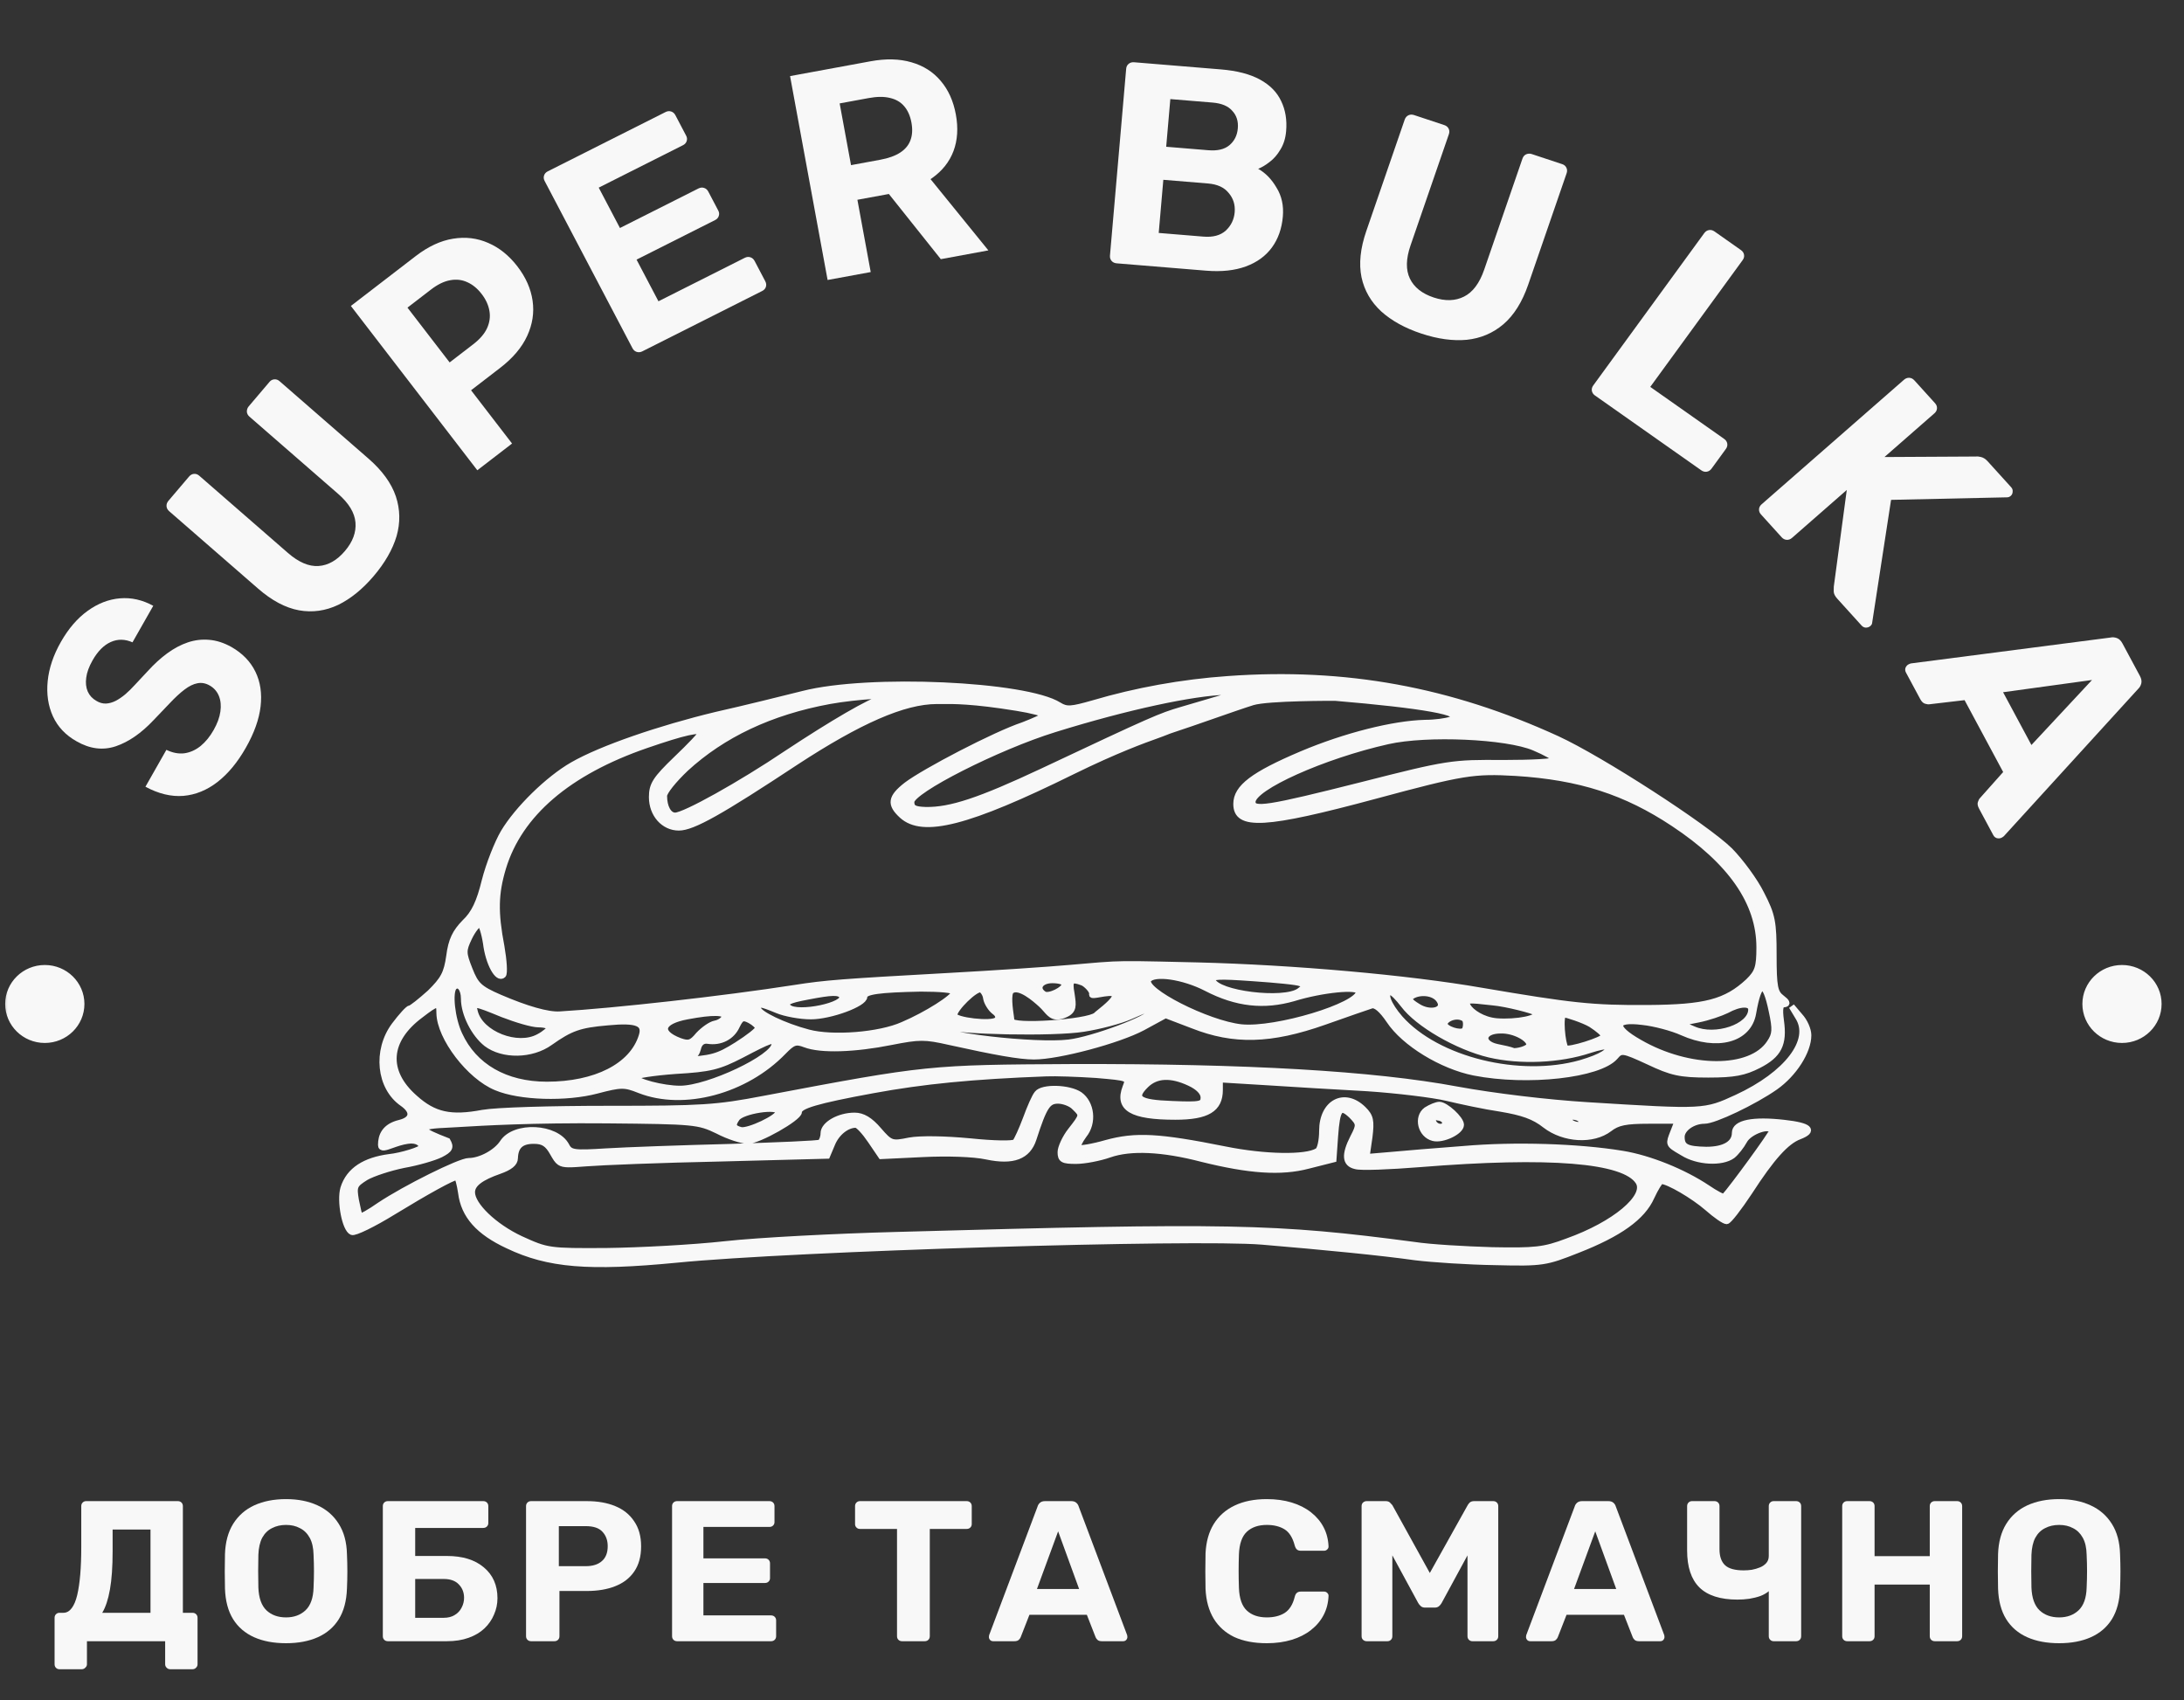 <svg width="140" height="109" viewBox="0 0 140 109" fill="none" xmlns="http://www.w3.org/2000/svg">
<rect x="0" y="0" width="140" height="109" fill="#333333" stroke="none"/>
<mask id="mask0_224_89" style="mask-type:luminance" maskUnits="userSpaceOnUse" x="0" y="0" width="140" height="109">
<path d="M139.42 0H0V108.287H139.42V0Z" fill="white"/>
</mask>
<g mask="url(#mask0_224_89)">
<path fill-rule="evenodd" clip-rule="evenodd" d="M78.723 43.526C75.763 43.732 72.803 44.273 70.105 45.071C68.664 45.483 68.376 45.509 67.878 45.2C65.756 43.861 55.697 43.398 51.479 44.479C50.248 44.788 47.759 45.406 45.925 45.818C42.284 46.693 38.538 47.98 36.704 49.036C35.132 49.937 33.168 51.868 32.277 53.362C31.884 54.031 31.334 55.421 31.072 56.451C30.732 57.842 30.391 58.563 29.788 59.129C29.186 59.746 28.924 60.262 28.793 61.292C28.636 62.399 28.426 62.785 27.562 63.635C26.959 64.175 26.383 64.638 26.278 64.638C26.173 64.638 25.728 65.128 25.283 65.72C24.078 67.342 24.314 69.711 25.807 70.74C26.54 71.256 26.462 71.77 25.623 71.976C24.654 72.208 24.42 72.806 24.42 73.398C24.42 73.661 24.701 73.561 25.124 73.41C25.408 73.31 25.755 73.187 26.122 73.135C26.777 73.032 27.04 73.347 27.04 73.527C27.04 73.682 25.73 74.093 24.944 74.171C23.424 74.377 22.375 74.989 22.008 76.173C21.772 76.997 22.113 78.799 22.558 78.98C22.742 79.057 23.947 78.465 25.204 77.692C27.352 76.379 29.029 75.452 29.291 75.452C29.343 75.452 29.474 75.916 29.553 76.457C29.736 77.924 30.679 78.98 32.565 79.855C35.159 81.091 37.752 81.297 43.358 80.756C50.877 80.01 76.523 79.237 80.897 79.597C84.879 79.932 88.573 80.293 90.747 80.602C91.795 80.73 94.101 80.885 95.856 80.911C98.895 80.988 99.104 80.936 101.121 80.138C103.819 79.083 105.287 78.027 105.863 76.739C106.125 76.173 106.413 75.71 106.491 75.71C106.937 75.71 108.561 76.662 109.451 77.435C109.976 77.898 110.526 78.284 110.683 78.284C110.814 78.284 111.469 77.435 112.15 76.405C113.565 74.216 114.508 73.161 115.346 72.852C116.341 72.466 116.001 72.156 114.377 71.976C112.385 71.745 111.207 71.976 111.207 72.62C111.207 73.315 110.526 73.702 109.373 73.702C108.116 73.676 107.801 73.521 107.801 72.877C107.801 72.363 108.508 71.847 109.268 71.847C109.897 71.847 112.438 70.638 113.8 69.685C115.005 68.835 115.922 67.393 115.922 66.364C115.922 66.003 115.686 65.463 115.372 65.128L114.848 64.51L115.267 65.205C116.21 66.698 114.56 68.861 111.338 70.355C109.268 71.307 109.242 71.307 101.776 70.844C99.235 70.689 95.777 70.277 93.393 69.839C88.023 68.835 79.876 68.372 68.768 68.398H68.76C59.574 68.449 59.466 68.45 48.99 70.431C45.899 71.024 44.982 71.075 39.036 71.075C35.237 71.075 31.832 71.178 30.941 71.333C28.898 71.719 27.824 71.487 26.593 70.38C24.654 68.681 24.811 66.673 26.959 65.076C28.059 64.227 28.164 64.227 28.164 64.947C28.191 66.518 30.103 69.016 31.806 69.711C33.325 70.355 36.311 70.431 38.25 69.917C39.822 69.505 40.031 69.505 41.001 69.891C43.83 70.998 47.785 69.942 50.222 67.419C50.824 66.802 51.008 66.724 51.61 66.956C52.606 67.342 54.806 67.265 57.111 66.802C58.945 66.441 59.286 66.441 60.884 66.802C63.792 67.445 65.363 67.728 66.28 67.728C67.852 67.728 71.703 66.698 73.248 65.874L74.715 65.076L76.471 65.746C79.09 66.775 81.448 66.724 84.879 65.514C86.32 64.999 87.683 64.536 87.918 64.458C88.18 64.381 88.573 64.716 89.045 65.411C90.014 66.879 92.424 68.346 94.494 68.758C97.925 69.428 102.51 68.912 103.531 67.754C103.924 67.291 104.003 67.291 105.679 68.063C107.147 68.758 107.696 68.887 109.504 68.887C111.181 68.887 111.81 68.758 112.726 68.294C114.036 67.625 114.377 66.93 114.167 65.437C114.062 64.638 114.114 64.381 114.377 64.381C114.613 64.356 114.56 64.227 114.219 63.969C113.774 63.635 113.696 63.274 113.696 61.214C113.696 59.103 113.617 58.665 112.91 57.301C112.491 56.451 111.573 55.215 110.893 54.52C109.347 53.001 102.615 48.65 99.811 47.362C92.948 44.221 86.242 42.986 78.723 43.526ZM78.33 44.736C78.056 44.816 77.71 44.92 77.347 45.028C76.774 45.199 76.159 45.383 75.711 45.509C74.401 45.895 73.956 46.075 66.804 49.448C62.796 51.327 60.936 51.946 59.338 51.919C58.604 51.894 58.421 51.791 58.421 51.405C58.421 50.684 63.949 47.877 67.616 46.745C72.253 45.303 76.497 44.402 78.592 44.35H79.64L78.33 44.736ZM56.587 44.736C55.775 44.942 53.392 46.333 50.431 48.289C47.445 50.298 43.882 52.28 43.28 52.28C42.861 52.28 42.572 51.739 42.572 51.019C42.572 50.761 43.201 49.989 43.961 49.268C46.318 47.105 49.383 45.638 53.182 44.942C54.885 44.633 57.74 44.453 56.587 44.736ZM65.18 45.38C66.149 45.535 66.935 45.74 66.935 45.843C66.935 45.921 66.306 46.204 65.573 46.487C63.792 47.079 59.259 49.448 58.107 50.323C57.085 51.122 57.033 51.559 57.819 52.28C59.155 53.49 62.036 52.77 68.768 49.448C71.55 48.081 73.359 47.432 74.134 47.155C74.293 47.098 74.408 47.056 74.48 47.028C74.848 46.879 75.061 46.8 75.475 46.667C75.904 46.53 76.737 46.239 77.609 45.935C78.658 45.569 79.765 45.184 80.295 45.02C81.266 44.719 85.588 44.736 85.588 44.736C91.09 45.2 94.101 45.689 93 46.127C92.712 46.23 91.978 46.333 91.35 46.333C89.333 46.384 86.242 47.157 83.439 48.341C80.348 49.654 79.247 50.478 79.247 51.534C79.247 53.027 81.081 52.924 88.154 51.019C93.786 49.5 94.467 49.397 97.166 49.551C101.278 49.809 104.212 50.761 107.278 52.795C110.971 55.241 112.779 57.867 112.779 60.725C112.779 62.012 112.674 62.321 112.071 62.913C110.631 64.252 109.294 64.587 105.653 64.613C102.038 64.638 100.728 64.484 94.965 63.506C90.224 62.682 82.888 62.038 76.759 61.883L76.091 61.868C73.299 61.802 72.314 61.779 71.333 61.825C70.798 61.851 70.264 61.897 69.439 61.969C69.199 61.99 68.934 62.013 68.638 62.038C67.197 62.167 63.713 62.399 60.91 62.553C53.941 62.939 52.92 63.017 50.955 63.326C46.318 64.047 39.376 64.819 35.892 65.025C35.106 65.076 33.718 64.665 32.041 63.944C30.732 63.377 30.496 63.146 30.103 62.141C29.684 61.086 29.684 60.931 30.077 60.107C30.312 59.618 30.627 59.232 30.758 59.232C30.863 59.232 31.046 59.798 31.151 60.468C31.308 61.755 31.91 62.837 32.251 62.501C32.356 62.399 32.303 61.575 32.146 60.674C31.727 58.485 31.753 57.275 32.251 55.627C33.299 52.177 36.416 49.5 41.42 47.774C43.882 46.925 44.93 46.693 44.93 47.002C44.93 47.079 44.223 47.826 43.358 48.65C42.022 49.937 41.786 50.298 41.786 51.096C41.786 52.203 42.546 53.053 43.515 53.053C44.406 53.053 46.187 52.048 51.06 48.83C55.042 46.23 57.925 44.942 60.047 44.942C60.131 44.942 60.219 44.941 60.315 44.941C61.108 44.933 62.349 44.92 65.18 45.38ZM98.344 47.929C99.078 48.238 99.68 48.573 99.68 48.701C99.68 48.83 98.187 48.907 96.353 48.907C93.105 48.882 92.843 48.907 87.289 50.323C81.264 51.843 80.295 51.997 80.295 51.405C80.295 50.478 84.827 48.444 88.966 47.517C91.481 46.951 96.589 47.182 98.344 47.929ZM77.335 63.351C79.273 64.356 81.029 64.536 82.915 63.995C84.749 63.429 87.106 63.197 87.106 63.583C87.106 64.458 81.788 66.081 79.562 65.849C77.413 65.617 73.196 63.48 73.615 62.81C73.956 62.321 75.842 62.579 77.335 63.351ZM83.386 63.042C83.7 63.146 83.7 63.222 83.282 63.532C82.286 64.227 78.016 63.712 77.728 62.837C77.623 62.579 78.121 62.553 80.295 62.708C81.788 62.81 83.177 62.939 83.386 63.042ZM68.245 63.094C68.245 63.429 67.249 63.918 66.935 63.738C66.359 63.377 66.673 62.837 67.459 62.837C67.904 62.837 68.245 62.939 68.245 63.094ZM69.397 62.991C69.607 63.068 70.08 63.532 70.001 63.738C69.966 63.829 70.201 63.788 70.494 63.737C70.858 63.674 71.311 63.594 71.442 63.738C71.646 63.958 70.865 64.584 70.472 64.899C70.36 64.989 70.279 65.054 70.262 65.076C69.764 65.54 64.839 65.874 64.839 65.437C64.839 65.406 64.826 65.316 64.808 65.191C64.737 64.701 64.588 63.67 64.839 63.506C65.337 63.146 66.36 64.047 66.727 64.381C66.849 64.49 66.951 64.606 67.046 64.714C67.355 65.07 67.597 65.346 68.299 65.031C68.852 64.784 68.8 64.437 68.703 63.773L68.69 63.686C68.533 62.837 68.664 62.708 69.397 62.991ZM29.736 64.02C29.736 64.999 30.391 66.286 31.177 66.904C32.225 67.702 34.085 67.677 35.264 66.827C36.573 65.9 37.15 65.694 38.957 65.54C40.843 65.359 41.394 65.591 41.131 66.415C40.529 68.346 38.171 69.53 35.054 69.53C32.408 69.53 30.391 68.372 29.448 66.312C28.976 65.308 28.793 63.609 29.107 63.274C29.422 62.991 29.736 63.377 29.736 64.02ZM61.172 63.609C61.172 63.918 59.39 65.05 57.871 65.694C56.378 66.364 53.365 66.595 51.82 66.184C50.248 65.772 48.597 64.974 48.597 64.638C48.597 64.304 48.702 64.304 49.829 64.767C50.326 64.974 51.296 65.154 51.977 65.154C53.208 65.154 55.409 64.356 55.409 63.892C55.409 63.557 56.352 63.429 59.024 63.377C60.281 63.377 61.172 63.454 61.172 63.609ZM63.215 64.02C63.267 64.278 63.503 64.665 63.739 64.845C64.001 65.025 64.053 65.256 63.896 65.385C63.582 65.694 61.172 65.411 61.172 65.076C61.172 64.665 62.534 63.326 62.875 63.429C63.005 63.48 63.189 63.738 63.215 64.02ZM113.565 64.793C113.827 66.003 113.8 66.312 113.433 66.853C112.228 68.681 108.273 68.655 105.103 66.827C103.374 65.849 103.453 65.282 105.287 65.514C106.046 65.591 107.199 65.9 107.827 66.184C110.081 67.188 112.097 66.647 112.385 64.947C112.753 62.837 113.145 62.785 113.565 64.793ZM53.967 63.84C54.334 64.433 51.086 65.102 50.536 64.561C50.248 64.278 50.51 64.124 51.767 63.892C53.365 63.583 53.784 63.583 53.967 63.84ZM89.961 64.407C90.878 65.643 93.42 67.111 95.463 67.6C97.454 68.063 99.969 67.96 101.907 67.316C102.457 67.136 102.981 67.033 103.033 67.084C103.322 67.342 102.641 67.754 101.331 68.14C97.427 69.248 92.136 67.96 89.752 65.282C88.992 64.407 88.678 63.609 89.149 63.609C89.281 63.609 89.621 63.969 89.961 64.407ZM92.268 64.129C92.688 64.773 91.664 65.025 90.878 64.51C90.328 64.175 90.249 64.02 90.538 63.84C91.009 63.557 91.928 63.589 92.268 64.129ZM32.225 65.025C33.089 65.359 34.111 65.668 34.53 65.668C34.923 65.668 35.237 65.772 35.237 65.874C35.237 65.977 34.923 66.261 34.53 66.466C33.168 67.213 30.81 66.286 30.444 64.87C30.286 64.252 30.339 64.252 32.225 65.025ZM98.425 64.902C98.844 65.262 97.166 65.565 95.934 65.463C95.044 65.385 94.311 64.876 94.102 64.516C93.84 64.052 94.076 64.078 95.674 64.258C96.591 64.336 98.32 64.799 98.425 64.902ZM112.254 64.716C112.254 65.823 109.95 66.595 108.561 65.977L107.67 65.591L108.849 65.359C109.504 65.231 110.316 64.947 110.683 64.767C111.521 64.304 112.254 64.278 112.254 64.716ZM73.746 64.87C73.746 65.256 70.052 66.647 68.507 66.827C66.359 67.084 60.124 66.364 60.124 65.874C60.124 65.72 60.333 65.694 60.595 65.797C61.407 66.132 67.538 66.261 69.45 65.952C70.471 65.797 71.834 65.437 72.462 65.154L72.577 65.104C73.431 64.732 73.663 64.631 73.725 64.693C73.748 64.717 73.747 64.763 73.746 64.826V64.848L73.746 64.87ZM46.449 65.205C46.371 65.385 46.109 65.565 45.821 65.617C45.559 65.668 45.087 66.003 44.773 66.338C44.327 66.879 44.144 66.93 43.568 66.724C42.153 66.184 42.363 65.463 44.066 65.154C45.69 64.845 46.554 64.87 46.449 65.205ZM48.597 65.9C48.597 66.029 47.969 66.518 47.235 66.982C46.004 67.754 45.611 67.857 43.699 67.96C42.337 68.011 41.525 67.934 41.525 67.78C41.525 67.625 42.101 67.574 43.07 67.651C44.484 67.78 44.59 67.754 44.747 67.213C44.825 66.853 45.061 66.673 45.375 66.724C46.187 66.853 46.921 66.466 47.235 65.772C47.497 65.231 47.628 65.179 48.074 65.411C48.362 65.565 48.597 65.797 48.597 65.9ZM101.986 65.668C102.431 65.952 102.824 66.286 102.824 66.415C102.824 66.647 100.519 67.368 100.361 67.188C100.152 66.93 99.97 65.031 100.259 65.031C100.416 65.031 101.514 65.385 101.986 65.668ZM93.84 65.288C94.05 65.417 93.97 65.977 93.865 66.055C93.629 66.286 92.607 65.952 92.607 65.643C92.607 65.334 93.343 64.979 93.84 65.288ZM98.031 66.962C98.031 67.245 97.166 67.419 97.008 67.368C96.825 67.291 96.353 67.188 95.961 67.111C94.886 66.879 94.993 66.061 96.198 66.061C97.062 66.035 98.031 66.575 98.031 66.962ZM49.645 66.93C49.645 67.78 45.401 69.788 43.594 69.788C42.494 69.788 40.739 69.325 40.739 69.041C40.739 68.938 41.891 68.758 43.306 68.655C45.506 68.526 46.056 68.398 47.55 67.625C49.41 66.647 49.645 66.57 49.645 66.93ZM70.262 68.912L70.285 68.914C72.358 69.093 72.383 69.095 72.148 69.685C71.624 71.049 72.541 71.59 75.344 71.59C77.387 71.59 78.199 71.101 78.199 69.865V69.196L81.16 69.376C82.757 69.479 85.692 69.659 87.63 69.762C89.569 69.891 91.874 70.174 92.738 70.38C93.603 70.586 95.149 70.921 96.196 71.075C97.585 71.307 98.344 71.565 99.052 72.131C100.256 73.058 102.116 73.161 103.164 72.363C103.689 71.951 104.212 71.847 105.679 71.847H107.539L107.278 72.517L107.24 72.612C107.103 72.964 107.03 73.151 107.077 73.301C107.131 73.471 107.341 73.593 107.788 73.854L107.88 73.908C108.823 74.5 110.368 74.577 111.05 74.088C111.285 73.908 111.626 73.47 111.81 73.135C112.124 72.517 113.565 72.028 113.565 72.543C113.565 72.697 111.05 76.148 110.526 76.714C110.473 76.766 109.976 76.508 109.451 76.148C107.906 75.118 105.732 74.242 104.003 73.959C101.173 73.495 97.087 73.367 93.838 73.65C92.084 73.779 89.961 73.959 89.123 74.036L87.604 74.165L87.787 72.903C87.918 71.847 87.866 71.565 87.394 71.101C86.189 69.917 84.749 70.663 84.749 72.492C84.749 73.109 84.618 73.702 84.46 73.779C83.727 74.242 81.055 74.191 78.514 73.676C74.27 72.826 72.803 72.749 70.917 73.264C70.026 73.521 69.214 73.65 69.135 73.573C69.031 73.495 69.214 73.135 69.476 72.775C70.131 71.976 69.974 70.715 69.214 70.174C68.533 69.711 66.83 69.659 66.49 70.097C66.332 70.277 66.018 70.998 65.756 71.719C65.494 72.414 65.18 73.109 65.075 73.212C64.97 73.341 63.661 73.315 62.193 73.161C60.543 73.006 58.998 72.981 58.29 73.109C57.164 73.341 57.085 73.315 56.326 72.44C55.775 71.796 55.304 71.513 54.78 71.513C53.784 71.513 52.789 72.079 52.789 72.646C52.789 72.903 52.684 73.161 52.58 73.238C52.474 73.315 49.829 73.418 46.737 73.521C43.672 73.599 40.11 73.727 38.852 73.804C36.809 73.933 36.547 73.908 36.311 73.444C35.656 72.208 32.984 72.079 32.225 73.238C31.806 73.882 30.784 74.422 30.05 74.422C29.474 74.422 25.964 76.173 24.34 77.255C23.685 77.718 23.108 78.027 23.082 77.975C23.03 77.95 22.925 77.46 22.82 76.946C22.663 76.044 22.715 75.941 23.449 75.478C23.894 75.22 24.995 74.86 25.885 74.68C26.776 74.525 27.824 74.216 28.243 74.011C28.845 73.702 28.924 73.547 28.688 73.135C27.04 72.497 26.517 72.194 28.48 72.111C28.697 72.102 28.986 72.085 29.351 72.063L29.353 72.062H29.355C30.979 71.966 34.091 71.78 38.879 71.822C44.511 71.874 44.773 71.899 46.004 72.492C46.685 72.852 47.576 73.135 47.943 73.135C48.624 73.135 51.217 71.667 51.217 71.281C51.217 70.895 52.317 70.56 55.959 69.891C59.181 69.299 62.298 68.99 67.066 68.81C67.642 68.784 69.083 68.835 70.262 68.912ZM76.261 69.428C76.811 69.685 77.151 70.02 77.151 70.355C77.151 70.792 76.968 70.844 75.134 70.766C72.96 70.689 72.593 70.406 73.458 69.557C74.113 68.912 75.056 68.861 76.261 69.428ZM68.873 70.972L68.917 71.014C69.398 71.487 69.401 71.49 68.638 72.466C68.271 72.929 67.983 73.573 67.983 73.856C67.983 74.345 68.14 74.422 68.978 74.422C69.502 74.422 70.471 74.242 71.127 74.011C72.462 73.547 74.48 73.624 77.047 74.293C80.059 75.04 82.103 75.195 83.858 74.731L85.482 74.32L85.587 72.826C85.718 71.049 85.901 70.818 86.635 71.513C87.132 72.028 87.158 72.105 86.74 72.903C86.163 74.036 86.215 74.602 86.897 74.757C87.211 74.86 89.071 74.783 91.009 74.629C99.313 73.959 104.134 74.345 105.025 75.761C105.627 76.714 103.505 78.49 100.466 79.572C98.973 80.138 98.397 80.19 95.646 80.138C93.917 80.087 91.664 79.958 90.669 79.803C81.709 78.619 78.802 78.567 57.504 79.16C53.549 79.263 48.597 79.52 46.502 79.752C44.406 79.984 41.001 80.164 38.905 80.19C35.159 80.215 35.08 80.19 33.377 79.417C31.675 78.619 30.26 77.255 30.26 76.43C30.26 75.89 30.836 75.478 32.015 75.066C32.67 74.834 33.011 74.577 33.011 74.242C33.037 73.47 33.404 73.135 34.216 73.135C34.818 73.135 35.106 73.315 35.447 73.933C35.615 74.226 35.72 74.407 35.878 74.513C36.136 74.687 36.537 74.657 37.595 74.577C38.538 74.5 42.389 74.345 46.161 74.268L53.024 74.088L53.339 73.341C53.627 72.62 54.282 72.105 54.858 72.105C55.016 72.105 55.435 72.569 55.801 73.109L56.483 74.113L59.155 73.984C60.726 73.908 62.403 73.959 63.241 74.139C64.944 74.5 65.887 74.139 66.254 73.006C66.935 70.895 67.171 70.56 67.825 70.56C68.166 70.56 68.664 70.741 68.873 70.972ZM49.907 71.281C49.907 71.642 47.969 72.543 47.497 72.44C46.999 72.311 46.921 72.131 47.235 71.693C47.55 71.204 49.907 70.844 49.907 71.281ZM101.383 71.847C101.462 71.976 101.357 72.105 101.147 72.105C100.938 72.105 100.676 71.976 100.597 71.847C100.519 71.693 100.624 71.59 100.833 71.59C101.043 71.59 101.304 71.693 101.383 71.847ZM91.429 71.153C90.8 71.616 91.062 72.749 91.874 72.954C92.477 73.109 93.656 72.543 93.656 72.105C93.656 71.719 92.66 70.817 92.267 70.817C92.084 70.817 91.717 70.972 91.429 71.153ZM92.634 71.976C92.608 72.362 92.005 72.285 91.874 71.899C91.796 71.667 91.926 71.564 92.188 71.642C92.451 71.667 92.634 71.822 92.634 71.976ZM2.872 66.668C4.17 66.668 5.222 65.634 5.222 64.358C5.222 63.083 4.17 62.049 2.872 62.049C1.574 62.049 0.522 63.083 0.522 64.358C0.522 65.634 1.574 66.668 2.872 66.668ZM138.375 64.358C138.375 65.634 137.323 66.668 136.025 66.668C134.728 66.668 133.676 65.634 133.676 64.358C133.676 63.083 134.728 62.049 136.025 62.049C137.323 62.049 138.375 63.083 138.375 64.358Z" fill="#F8F8F8" stroke="#F8F8F8" stroke-width="0.379"/>
<path d="M3.812 107.004C3.725 107.004 3.651 106.975 3.59 106.915C3.529 106.855 3.499 106.778 3.499 106.684V103.707C3.499 103.613 3.529 103.536 3.59 103.476C3.651 103.416 3.725 103.386 3.812 103.386H4.06C4.269 103.386 4.447 103.288 4.595 103.091C4.743 102.895 4.861 102.617 4.948 102.257C5.035 101.889 5.1 101.449 5.144 100.936C5.187 100.414 5.209 99.832 5.209 99.191V96.548C5.209 96.454 5.239 96.377 5.3 96.317C5.361 96.257 5.435 96.227 5.522 96.227H11.396C11.492 96.227 11.57 96.257 11.632 96.317C11.692 96.377 11.723 96.454 11.723 96.548V103.386H12.336C12.432 103.386 12.511 103.416 12.571 103.476C12.632 103.536 12.663 103.613 12.663 103.707V106.684C12.663 106.769 12.632 106.842 12.571 106.902C12.511 106.97 12.432 107.004 12.336 107.004H10.914C10.818 107.004 10.739 106.97 10.678 106.902C10.618 106.842 10.587 106.769 10.587 106.684V105.208H5.574V106.684C5.574 106.769 5.539 106.842 5.47 106.902C5.409 106.97 5.331 107.004 5.235 107.004H3.812ZM6.553 103.386H9.647V98.049H7.219V99.447C7.219 100.431 7.163 101.244 7.049 101.885C6.936 102.527 6.771 103.027 6.553 103.386Z" fill="#F8F8F8"/>
<path d="M18.337 105.336C17.545 105.336 16.862 105.208 16.288 104.951C15.713 104.694 15.265 104.31 14.943 103.796C14.621 103.274 14.447 102.62 14.421 101.833C14.412 101.465 14.408 101.102 14.408 100.743C14.408 100.375 14.412 100.003 14.421 99.626C14.447 98.857 14.621 98.211 14.943 97.689C15.274 97.159 15.726 96.761 16.301 96.496C16.884 96.231 17.563 96.098 18.337 96.098C19.103 96.098 19.773 96.231 20.348 96.496C20.931 96.761 21.388 97.159 21.718 97.689C22.049 98.211 22.223 98.857 22.241 99.626C22.258 100.003 22.267 100.375 22.267 100.743C22.267 101.102 22.258 101.465 22.241 101.833C22.214 102.62 22.04 103.274 21.718 103.796C21.396 104.31 20.948 104.694 20.374 104.951C19.799 105.208 19.12 105.336 18.337 105.336ZM18.337 103.681C18.842 103.681 19.255 103.531 19.578 103.232C19.908 102.924 20.082 102.436 20.1 101.769C20.117 101.393 20.126 101.042 20.126 100.717C20.126 100.383 20.117 100.033 20.1 99.665C20.091 99.22 20.008 98.857 19.852 98.574C19.695 98.292 19.486 98.087 19.225 97.959C18.973 97.822 18.677 97.753 18.337 97.753C17.998 97.753 17.698 97.822 17.436 97.959C17.175 98.087 16.966 98.292 16.81 98.574C16.662 98.857 16.579 99.22 16.562 99.665C16.553 100.033 16.549 100.383 16.549 100.717C16.549 101.042 16.553 101.393 16.562 101.769C16.588 102.436 16.762 102.924 17.084 103.232C17.406 103.531 17.824 103.681 18.337 103.681Z" fill="#F8F8F8"/>
<path d="M24.866 105.208C24.77 105.208 24.692 105.178 24.631 105.118C24.57 105.058 24.54 104.981 24.54 104.887V96.548C24.54 96.454 24.57 96.377 24.631 96.317C24.692 96.257 24.77 96.227 24.866 96.227H30.976C31.071 96.227 31.15 96.257 31.211 96.317C31.271 96.377 31.302 96.454 31.302 96.548V97.638C31.302 97.724 31.271 97.796 31.211 97.856C31.15 97.916 31.071 97.946 30.976 97.946H26.615V99.743H28.639C29.648 99.743 30.44 99.986 31.015 100.474C31.598 100.961 31.889 101.62 31.889 102.45C31.889 102.818 31.815 103.168 31.667 103.502C31.528 103.835 31.324 104.13 31.054 104.387C30.784 104.644 30.445 104.845 30.036 104.99C29.635 105.135 29.17 105.208 28.639 105.208H24.866ZM26.615 103.707H28.443C28.721 103.707 28.956 103.647 29.148 103.528C29.348 103.408 29.496 103.249 29.592 103.053C29.696 102.856 29.748 102.646 29.748 102.424C29.748 102.082 29.635 101.795 29.409 101.564C29.191 101.333 28.869 101.218 28.443 101.218H26.615V103.707Z" fill="#F8F8F8"/>
<path d="M34.047 105.208C33.952 105.208 33.873 105.178 33.813 105.118C33.752 105.058 33.721 104.981 33.721 104.887V96.548C33.721 96.454 33.752 96.377 33.813 96.317C33.873 96.257 33.952 96.227 34.047 96.227H37.611C38.316 96.227 38.925 96.334 39.439 96.548C39.961 96.762 40.366 97.087 40.653 97.523C40.949 97.95 41.097 98.485 41.097 99.127C41.097 99.777 40.949 100.316 40.653 100.743C40.366 101.163 39.961 101.475 39.439 101.68C38.925 101.885 38.316 101.988 37.611 101.988H35.862V104.887C35.862 104.981 35.832 105.058 35.771 105.118C35.71 105.178 35.631 105.208 35.536 105.208H34.047ZM35.823 100.397H37.546C37.99 100.397 38.334 100.29 38.577 100.076C38.83 99.862 38.956 99.541 38.956 99.114C38.956 98.738 38.843 98.43 38.617 98.19C38.399 97.95 38.042 97.831 37.546 97.831H35.823V100.397Z" fill="#F8F8F8"/>
<path d="M43.407 105.208C43.312 105.208 43.233 105.178 43.172 105.118C43.111 105.058 43.081 104.981 43.081 104.887V96.548C43.081 96.454 43.111 96.377 43.172 96.317C43.233 96.257 43.312 96.227 43.407 96.227H49.321C49.417 96.227 49.495 96.257 49.556 96.317C49.617 96.377 49.647 96.454 49.647 96.548V97.574C49.647 97.66 49.617 97.732 49.556 97.792C49.495 97.852 49.417 97.882 49.321 97.882H45.091V99.897H49.034C49.13 99.897 49.208 99.926 49.269 99.986C49.33 100.046 49.36 100.123 49.36 100.217V101.167C49.36 101.252 49.33 101.325 49.269 101.385C49.208 101.445 49.13 101.475 49.034 101.475H45.091V103.553H49.425C49.521 103.553 49.599 103.583 49.66 103.643C49.721 103.703 49.752 103.78 49.752 103.874V104.887C49.752 104.981 49.721 105.058 49.66 105.118C49.599 105.178 49.521 105.208 49.425 105.208H43.407Z" fill="#F8F8F8"/>
<path d="M57.827 105.208C57.731 105.208 57.653 105.178 57.592 105.118C57.531 105.058 57.501 104.981 57.501 104.887V98.01H55.124C55.037 98.01 54.964 97.981 54.903 97.921C54.842 97.861 54.811 97.788 54.811 97.703V96.548C54.811 96.454 54.842 96.377 54.903 96.317C54.964 96.257 55.037 96.227 55.124 96.227H61.965C62.061 96.227 62.139 96.257 62.2 96.317C62.261 96.377 62.291 96.454 62.291 96.548V97.703C62.291 97.788 62.261 97.861 62.2 97.921C62.139 97.981 62.061 98.01 61.965 98.01H59.602V104.887C59.602 104.981 59.572 105.058 59.511 105.118C59.45 105.178 59.371 105.208 59.276 105.208H57.827Z" fill="#F8F8F8"/>
<path d="M63.665 105.208C63.587 105.208 63.521 105.183 63.469 105.131C63.417 105.071 63.391 105.007 63.391 104.939C63.391 104.896 63.395 104.858 63.404 104.823L66.511 96.573C66.537 96.48 66.589 96.398 66.667 96.33C66.746 96.261 66.854 96.227 66.994 96.227H68.665C68.804 96.227 68.913 96.261 68.991 96.33C69.07 96.398 69.122 96.48 69.148 96.573L72.255 104.823C72.263 104.858 72.268 104.896 72.268 104.939C72.268 105.007 72.242 105.071 72.189 105.131C72.137 105.183 72.072 105.208 71.994 105.208H70.636C70.505 105.208 70.41 105.178 70.349 105.118C70.288 105.058 70.249 105.003 70.231 104.952L69.67 103.515H65.989L65.427 104.952C65.41 105.003 65.371 105.058 65.31 105.118C65.249 105.178 65.153 105.208 65.023 105.208H63.665ZM66.472 101.859H69.174L67.829 98.164L66.472 101.859Z" fill="#F8F8F8"/>
<path d="M81.207 105.336C80.389 105.336 79.693 105.203 79.118 104.938C78.553 104.665 78.113 104.271 77.8 103.758C77.487 103.236 77.313 102.603 77.278 101.859C77.269 101.508 77.265 101.132 77.265 100.73C77.265 100.328 77.269 99.943 77.278 99.575C77.313 98.84 77.487 98.215 77.8 97.702C78.122 97.18 78.57 96.782 79.145 96.509C79.719 96.235 80.407 96.098 81.207 96.098C81.79 96.098 82.321 96.171 82.8 96.316C83.279 96.462 83.692 96.671 84.04 96.945C84.388 97.219 84.658 97.539 84.849 97.907C85.041 98.275 85.145 98.686 85.163 99.139C85.163 99.216 85.132 99.28 85.071 99.331C85.019 99.383 84.954 99.408 84.876 99.408H83.387C83.283 99.408 83.2 99.383 83.139 99.331C83.078 99.28 83.031 99.194 82.996 99.075C82.865 98.57 82.647 98.224 82.343 98.035C82.038 97.847 81.66 97.753 81.207 97.753C80.668 97.753 80.241 97.899 79.928 98.189C79.615 98.481 79.445 98.963 79.419 99.639C79.393 100.341 79.393 101.059 79.419 101.795C79.445 102.471 79.615 102.954 79.928 103.245C80.241 103.536 80.668 103.681 81.207 103.681C81.66 103.681 82.038 103.587 82.343 103.399C82.656 103.202 82.874 102.856 82.996 102.359C83.031 102.231 83.078 102.145 83.139 102.103C83.2 102.051 83.283 102.026 83.387 102.026H84.876C84.954 102.026 85.019 102.051 85.071 102.103C85.132 102.154 85.163 102.218 85.163 102.295C85.145 102.748 85.041 103.159 84.849 103.527C84.658 103.895 84.388 104.216 84.04 104.489C83.692 104.763 83.279 104.973 82.8 105.118C82.321 105.263 81.79 105.336 81.207 105.336Z" fill="#F8F8F8"/>
<path d="M87.609 105.208C87.521 105.208 87.443 105.178 87.374 105.118C87.312 105.058 87.282 104.981 87.282 104.887V96.548C87.282 96.454 87.312 96.377 87.374 96.317C87.443 96.257 87.521 96.227 87.609 96.227H88.823C88.953 96.227 89.049 96.261 89.11 96.33C89.179 96.398 89.227 96.449 89.253 96.484L91.655 100.833L94.084 96.484C94.101 96.449 94.14 96.398 94.201 96.33C94.27 96.261 94.371 96.227 94.501 96.227H95.715C95.811 96.227 95.889 96.257 95.95 96.317C96.011 96.377 96.042 96.454 96.042 96.548V104.887C96.042 104.981 96.011 105.058 95.95 105.118C95.889 105.178 95.811 105.208 95.715 105.208H94.384C94.297 105.208 94.223 105.178 94.162 105.118C94.101 105.058 94.07 104.981 94.07 104.887V99.704L92.412 102.758C92.369 102.835 92.312 102.903 92.243 102.963C92.173 103.023 92.082 103.053 91.969 103.053H91.355C91.242 103.053 91.15 103.023 91.081 102.963C91.011 102.903 90.954 102.835 90.911 102.758L89.253 99.704V104.887C89.253 104.981 89.223 105.058 89.162 105.118C89.101 105.178 89.027 105.208 88.94 105.208H87.609Z" fill="#F8F8F8"/>
<path d="M98.095 105.208C98.017 105.208 97.952 105.183 97.899 105.131C97.847 105.071 97.821 105.007 97.821 104.939C97.821 104.896 97.826 104.858 97.834 104.823L100.941 96.573C100.967 96.48 101.019 96.398 101.098 96.33C101.176 96.261 101.285 96.227 101.424 96.227H103.095C103.234 96.227 103.343 96.261 103.421 96.33C103.5 96.398 103.552 96.48 103.578 96.573L106.685 104.823C106.694 104.858 106.698 104.896 106.698 104.939C106.698 105.007 106.672 105.071 106.62 105.131C106.567 105.183 106.502 105.208 106.424 105.208H105.066C104.936 105.208 104.84 105.178 104.779 105.118C104.718 105.058 104.679 105.003 104.662 104.952L104.1 103.515H100.419L99.858 104.952C99.84 105.003 99.801 105.058 99.74 105.118C99.68 105.178 99.583 105.208 99.453 105.208H98.095ZM100.902 101.859H103.604L102.259 98.164L100.902 101.859Z" fill="#F8F8F8"/>
<path d="M113.697 105.208C113.609 105.208 113.536 105.178 113.475 105.118C113.414 105.058 113.383 104.981 113.383 104.887V102.001C113.244 102.12 113.066 102.223 112.848 102.309C112.63 102.386 112.391 102.446 112.13 102.488C111.878 102.523 111.625 102.54 111.373 102.54C110.276 102.54 109.463 102.279 108.932 101.757C108.41 101.235 108.149 100.448 108.149 99.396V96.548C108.149 96.454 108.179 96.377 108.24 96.317C108.301 96.257 108.375 96.227 108.462 96.227H109.898C109.993 96.227 110.072 96.257 110.133 96.317C110.194 96.377 110.224 96.454 110.224 96.548V99.306C110.224 99.768 110.342 100.111 110.577 100.333C110.812 100.555 111.212 100.666 111.778 100.666C111.943 100.666 112.117 100.653 112.3 100.628C112.482 100.593 112.656 100.542 112.822 100.474C112.988 100.406 113.122 100.311 113.227 100.192C113.331 100.072 113.383 99.922 113.383 99.743V96.548C113.383 96.454 113.414 96.377 113.475 96.317C113.536 96.257 113.609 96.227 113.697 96.227H115.133C115.228 96.227 115.306 96.257 115.368 96.317C115.429 96.377 115.459 96.454 115.459 96.548V104.887C115.459 104.981 115.429 105.058 115.368 105.118C115.306 105.178 115.228 105.208 115.133 105.208H113.697Z" fill="#F8F8F8"/>
<path d="M118.416 105.208C118.32 105.208 118.242 105.178 118.181 105.118C118.12 105.058 118.09 104.981 118.09 104.887V96.548C118.09 96.454 118.12 96.377 118.181 96.317C118.242 96.257 118.32 96.227 118.416 96.227H119.839C119.934 96.227 120.013 96.257 120.074 96.317C120.135 96.377 120.165 96.454 120.165 96.548V99.755H123.703V96.548C123.703 96.454 123.733 96.377 123.794 96.317C123.855 96.257 123.934 96.227 124.029 96.227H125.452C125.548 96.227 125.626 96.257 125.687 96.317C125.748 96.377 125.779 96.454 125.779 96.548V104.887C125.779 104.981 125.748 105.058 125.687 105.118C125.626 105.178 125.548 105.208 125.452 105.208H124.029C123.934 105.208 123.855 105.178 123.794 105.118C123.733 105.058 123.703 104.981 123.703 104.887V101.577H120.165V104.887C120.165 104.981 120.135 105.058 120.074 105.118C120.013 105.178 119.934 105.208 119.839 105.208H118.416Z" fill="#F8F8F8"/>
<path d="M131.997 105.336C131.205 105.336 130.522 105.208 129.947 104.951C129.373 104.694 128.924 104.31 128.603 103.796C128.28 103.274 128.107 102.62 128.081 101.833C128.072 101.465 128.067 101.102 128.067 100.743C128.067 100.375 128.072 100.003 128.081 99.626C128.107 98.857 128.28 98.211 128.603 97.689C128.933 97.159 129.386 96.761 129.96 96.496C130.543 96.231 131.222 96.098 131.997 96.098C132.762 96.098 133.433 96.231 134.007 96.496C134.59 96.761 135.047 97.159 135.378 97.689C135.708 98.211 135.882 98.857 135.901 99.626C135.917 100.003 135.926 100.375 135.926 100.743C135.926 101.102 135.917 101.465 135.901 101.833C135.874 102.62 135.699 103.274 135.378 103.796C135.056 104.31 134.608 104.694 134.033 104.951C133.459 105.208 132.78 105.336 131.997 105.336ZM131.997 103.681C132.501 103.681 132.915 103.531 133.237 103.232C133.567 102.924 133.741 102.436 133.759 101.769C133.776 101.393 133.785 101.042 133.785 100.717C133.785 100.383 133.776 100.033 133.759 99.665C133.75 99.22 133.668 98.857 133.511 98.574C133.354 98.292 133.146 98.087 132.884 97.959C132.632 97.822 132.336 97.753 131.997 97.753C131.657 97.753 131.357 97.822 131.096 97.959C130.835 98.087 130.626 98.292 130.469 98.574C130.321 98.857 130.239 99.22 130.221 99.665C130.213 100.033 130.208 100.383 130.208 100.717C130.208 101.042 130.213 101.393 130.221 101.769C130.247 102.436 130.421 102.924 130.744 103.232C131.065 103.531 131.483 103.681 131.997 103.681Z" fill="#F8F8F8"/>
<path d="M71.581 16.88C71.443 16.868 71.335 16.816 71.254 16.723C71.175 16.63 71.141 16.516 71.152 16.381L72.19 4.413C72.201 4.278 72.254 4.171 72.349 4.093C72.444 4.014 72.56 3.98 72.698 3.991L78.26 4.449C79.297 4.534 80.133 4.752 80.769 5.101C81.406 5.45 81.856 5.907 82.122 6.473C82.399 7.04 82.507 7.685 82.444 8.409C82.405 8.863 82.283 9.255 82.079 9.584C81.886 9.915 81.656 10.18 81.387 10.381C81.13 10.582 80.885 10.729 80.651 10.821C81.119 11.082 81.511 11.485 81.829 12.03C82.16 12.564 82.295 13.181 82.234 13.881C82.167 14.654 81.934 15.315 81.534 15.863C81.134 16.411 80.578 16.816 79.863 17.079C79.149 17.342 78.299 17.432 77.312 17.351L71.581 16.88ZM74.277 14.932L77.143 15.168C77.754 15.218 78.231 15.091 78.572 14.785C78.914 14.467 79.105 14.075 79.146 13.608C79.187 13.129 79.059 12.717 78.762 12.371C78.479 12.014 78.037 11.811 77.438 11.762L74.572 11.526L74.277 14.932ZM74.756 9.408L77.453 9.63C78.04 9.679 78.489 9.573 78.801 9.315C79.126 9.045 79.308 8.683 79.347 8.229C79.387 7.775 79.269 7.4 78.992 7.105C78.73 6.799 78.305 6.622 77.718 6.574L75.021 6.352L74.756 9.408Z" fill="#F8F8F8"/>
<path d="M102.241 25.351C102.129 25.272 102.063 25.172 102.042 25.052C102.022 24.931 102.052 24.816 102.133 24.706L109.248 14.943C109.328 14.833 109.43 14.768 109.552 14.748C109.675 14.728 109.791 14.758 109.904 14.837L111.6 16.031C111.712 16.11 111.778 16.209 111.798 16.33C111.818 16.45 111.789 16.565 111.708 16.675L105.786 24.801L110.524 28.136C110.636 28.215 110.702 28.315 110.722 28.435C110.742 28.555 110.712 28.671 110.632 28.781L109.713 30.043C109.632 30.153 109.531 30.218 109.409 30.238C109.286 30.258 109.169 30.228 109.057 30.149L102.241 25.351Z" fill="#F8F8F8"/>
<path d="M112.885 32.979C112.793 32.878 112.751 32.766 112.758 32.645C112.765 32.523 112.82 32.417 112.924 32.327L122.051 24.343C122.154 24.253 122.267 24.212 122.391 24.218C122.515 24.226 122.623 24.28 122.714 24.381L124.039 25.844C124.131 25.945 124.173 26.057 124.166 26.178C124.159 26.3 124.103 26.406 124 26.496L120.799 29.297L126.659 29.265C126.749 29.253 126.859 29.264 126.99 29.297C127.139 29.332 127.28 29.423 127.413 29.57L128.926 31.24C129.001 31.323 129.03 31.421 129.015 31.533C129.009 31.638 128.968 31.723 128.893 31.788C128.827 31.845 128.755 31.876 128.675 31.88L121.222 32.043L120.009 39.93C120.005 39.999 119.966 40.067 119.891 40.132C119.816 40.198 119.721 40.232 119.605 40.234C119.499 40.228 119.408 40.183 119.333 40.1L117.771 38.375C117.621 38.21 117.546 38.053 117.546 37.904C117.546 37.756 117.547 37.656 117.551 37.604L118.383 31.409L114.873 34.48C114.77 34.57 114.657 34.612 114.533 34.605C114.409 34.597 114.301 34.543 114.21 34.442L112.885 32.979Z" fill="#F8F8F8"/>
<path d="M122.177 43.112C122.125 43.014 122.114 42.915 122.145 42.815C122.188 42.71 122.254 42.634 122.342 42.588C122.398 42.559 122.45 42.539 122.501 42.527L135.279 40.87C135.419 40.84 135.558 40.851 135.7 40.903C135.841 40.955 135.959 41.068 136.052 41.242L137.176 43.334C137.269 43.508 137.297 43.667 137.262 43.811C137.226 43.955 137.155 44.075 137.051 44.171L128.45 53.605C128.411 53.639 128.364 53.67 128.309 53.699C128.22 53.745 128.12 53.755 128.007 53.73C127.905 53.699 127.828 53.635 127.775 53.536L126.863 51.837C126.775 51.674 126.749 51.534 126.786 51.417C126.823 51.301 126.869 51.215 126.923 51.158L128.408 49.49L125.934 44.882L123.694 45.145C123.616 45.158 123.518 45.147 123.399 45.111C123.281 45.075 123.178 44.975 123.09 44.811L122.177 43.112ZM128.403 44.374L130.219 47.757L134.103 43.59L128.403 44.374Z" fill="#F8F8F8"/>
<path d="M8.493 41.175C8.012 40.962 7.549 40.955 7.102 41.154C6.656 41.353 6.266 41.746 5.932 42.333C5.706 42.731 5.571 43.1 5.528 43.438C5.481 43.775 5.513 44.072 5.625 44.33C5.74 44.584 5.921 44.782 6.169 44.923C6.372 45.048 6.577 45.107 6.785 45.101C6.994 45.091 7.204 45.033 7.413 44.928C7.618 44.821 7.825 44.68 8.034 44.505C8.239 44.328 8.441 44.129 8.641 43.909L9.479 43.012C9.879 42.572 10.292 42.195 10.719 41.881C11.147 41.567 11.586 41.333 12.035 41.181C12.485 41.029 12.944 40.974 13.413 41.016C13.884 41.054 14.361 41.209 14.844 41.479C15.549 41.884 16.06 42.413 16.376 43.066C16.69 43.712 16.8 44.451 16.705 45.283C16.609 46.109 16.294 46.992 15.759 47.932C15.229 48.865 14.624 49.596 13.945 50.126C13.268 50.652 12.54 50.949 11.759 51.018C10.977 51.081 10.165 50.886 9.323 50.432L10.666 48.068C11.069 48.262 11.455 48.335 11.826 48.287C12.195 48.233 12.539 48.078 12.859 47.822C13.177 47.56 13.456 47.218 13.695 46.797C13.93 46.383 14.074 45.99 14.127 45.617C14.182 45.24 14.15 44.906 14.032 44.615C13.914 44.324 13.716 44.099 13.438 43.941C13.178 43.793 12.916 43.746 12.652 43.8C12.389 43.85 12.113 43.986 11.822 44.209C11.533 44.428 11.218 44.72 10.877 45.083L9.846 46.162C9.056 47.001 8.248 47.56 7.424 47.838C6.599 48.115 5.761 48.01 4.909 47.521C4.208 47.127 3.702 46.593 3.393 45.92C3.086 45.243 2.974 44.49 3.057 43.661C3.14 42.833 3.421 41.997 3.9 41.155C4.387 40.297 4.959 39.632 5.616 39.16C6.275 38.683 6.967 38.415 7.693 38.355C8.419 38.294 9.129 38.454 9.824 38.834L8.493 41.175Z" fill="#F8F8F8"/>
<path d="M23.956 36.926C23.243 37.764 22.485 38.38 21.681 38.774C20.867 39.159 20.03 39.276 19.171 39.124C18.302 38.965 17.425 38.5 16.541 37.729L10.841 32.767C10.739 32.678 10.684 32.571 10.675 32.448C10.667 32.325 10.707 32.211 10.796 32.105L12.12 30.548C12.209 30.443 12.314 30.386 12.436 30.376C12.558 30.366 12.67 30.406 12.772 30.495L18.457 35.445C19.147 36.045 19.8 36.324 20.419 36.283C21.038 36.241 21.602 35.92 22.112 35.32C22.614 34.729 22.839 34.121 22.787 33.496C22.735 32.871 22.364 32.258 21.675 31.658L15.99 26.708C15.888 26.619 15.832 26.512 15.824 26.389C15.823 26.256 15.864 26.142 15.945 26.047L17.28 24.475C17.361 24.38 17.463 24.327 17.584 24.317C17.706 24.307 17.819 24.346 17.921 24.436L23.62 29.398C24.505 30.168 25.09 30.976 25.376 31.822C25.653 32.66 25.668 33.509 25.421 34.372C25.165 35.227 24.676 36.078 23.956 36.926Z" fill="#F8F8F8"/>
<path d="M91.109 21.382C90.065 21.036 89.209 20.564 88.543 19.966C87.881 19.356 87.459 18.625 87.276 17.771C87.099 16.905 87.201 15.918 87.584 14.809L90.046 7.665C90.091 7.537 90.169 7.446 90.28 7.391C90.391 7.337 90.512 7.332 90.643 7.375L92.583 8.018C92.713 8.061 92.806 8.137 92.861 8.247C92.916 8.356 92.921 8.475 92.877 8.603L90.42 15.729C90.122 16.593 90.109 17.304 90.379 17.862C90.649 18.42 91.159 18.823 91.906 19.071C92.642 19.314 93.29 19.295 93.85 19.012C94.41 18.73 94.839 18.156 95.138 17.293L97.594 10.166C97.638 10.038 97.716 9.946 97.828 9.892C97.951 9.842 98.072 9.836 98.19 9.876L100.148 10.525C100.267 10.564 100.354 10.638 100.408 10.747C100.464 10.857 100.469 10.976 100.425 11.104L97.962 18.248C97.579 19.357 97.05 20.203 96.373 20.785C95.7 21.355 94.918 21.688 94.026 21.782C93.138 21.865 92.165 21.732 91.109 21.382Z" fill="#F8F8F8"/>
<path d="M30.597 30.146L22.492 19.613L26.648 16.416C27.447 15.801 28.244 15.43 29.041 15.302C29.836 15.171 30.588 15.261 31.297 15.573C32.007 15.878 32.631 16.381 33.169 17.08C33.707 17.779 34.031 18.513 34.141 19.28C34.251 20.047 34.134 20.8 33.791 21.538C33.452 22.275 32.877 22.954 32.068 23.577L29.42 25.615L28.046 23.83L30.335 22.069C30.763 21.739 31.06 21.394 31.224 21.033C31.389 20.666 31.439 20.297 31.373 19.928C31.308 19.552 31.142 19.191 30.875 18.845C30.606 18.495 30.301 18.244 29.96 18.092C29.619 17.933 29.253 17.89 28.861 17.963C28.467 18.032 28.054 18.232 27.622 18.565L26.12 19.72L32.824 28.432L30.597 30.146Z" fill="#F8F8F8"/>
<path d="M41.176 22.522C41.054 22.584 40.933 22.596 40.815 22.558C40.697 22.52 40.606 22.441 40.543 22.32L34.914 11.605C34.85 11.485 34.837 11.366 34.875 11.25C34.912 11.134 34.992 11.045 35.114 10.983L42.662 7.183C42.784 7.121 42.904 7.109 43.022 7.147C43.141 7.185 43.231 7.264 43.295 7.385L43.987 8.704C44.045 8.814 44.056 8.927 44.018 9.043C43.981 9.159 43.901 9.248 43.779 9.309L38.38 12.028L39.74 14.616L44.772 12.082C44.894 12.02 45.014 12.008 45.132 12.046C45.251 12.084 45.342 12.163 45.405 12.284L46.046 13.504C46.104 13.614 46.114 13.727 46.076 13.843C46.039 13.959 45.959 14.048 45.837 14.109L40.805 16.643L42.208 19.313L47.74 16.528C47.862 16.466 47.982 16.454 48.1 16.492C48.218 16.53 48.309 16.609 48.373 16.73L49.057 18.032C49.12 18.153 49.133 18.272 49.096 18.388C49.059 18.504 48.979 18.593 48.857 18.654L41.176 22.522Z" fill="#F8F8F8"/>
<path d="M53.051 17.948L50.645 4.878L55.802 3.929C56.789 3.747 57.664 3.769 58.426 3.993C59.193 4.213 59.818 4.61 60.302 5.186C60.79 5.756 61.113 6.472 61.272 7.336C61.432 8.204 61.382 8.985 61.123 9.68C60.863 10.37 60.408 10.946 59.759 11.409C59.114 11.871 58.289 12.194 57.285 12.379L53.832 13.014L53.423 10.794L56.429 10.24C56.957 10.143 57.382 9.99 57.704 9.781C58.026 9.572 58.246 9.307 58.363 8.987C58.484 8.665 58.505 8.29 58.426 7.86C58.346 7.426 58.191 7.076 57.962 6.811C57.737 6.544 57.434 6.367 57.052 6.279C56.675 6.185 56.22 6.188 55.688 6.286L53.824 6.629L55.815 17.44L53.051 17.948ZM59.015 10.701L63.358 16.051L60.308 16.613L56.034 11.25L59.015 10.701Z" fill="#F8F8F8"/>
</g>
</svg>
